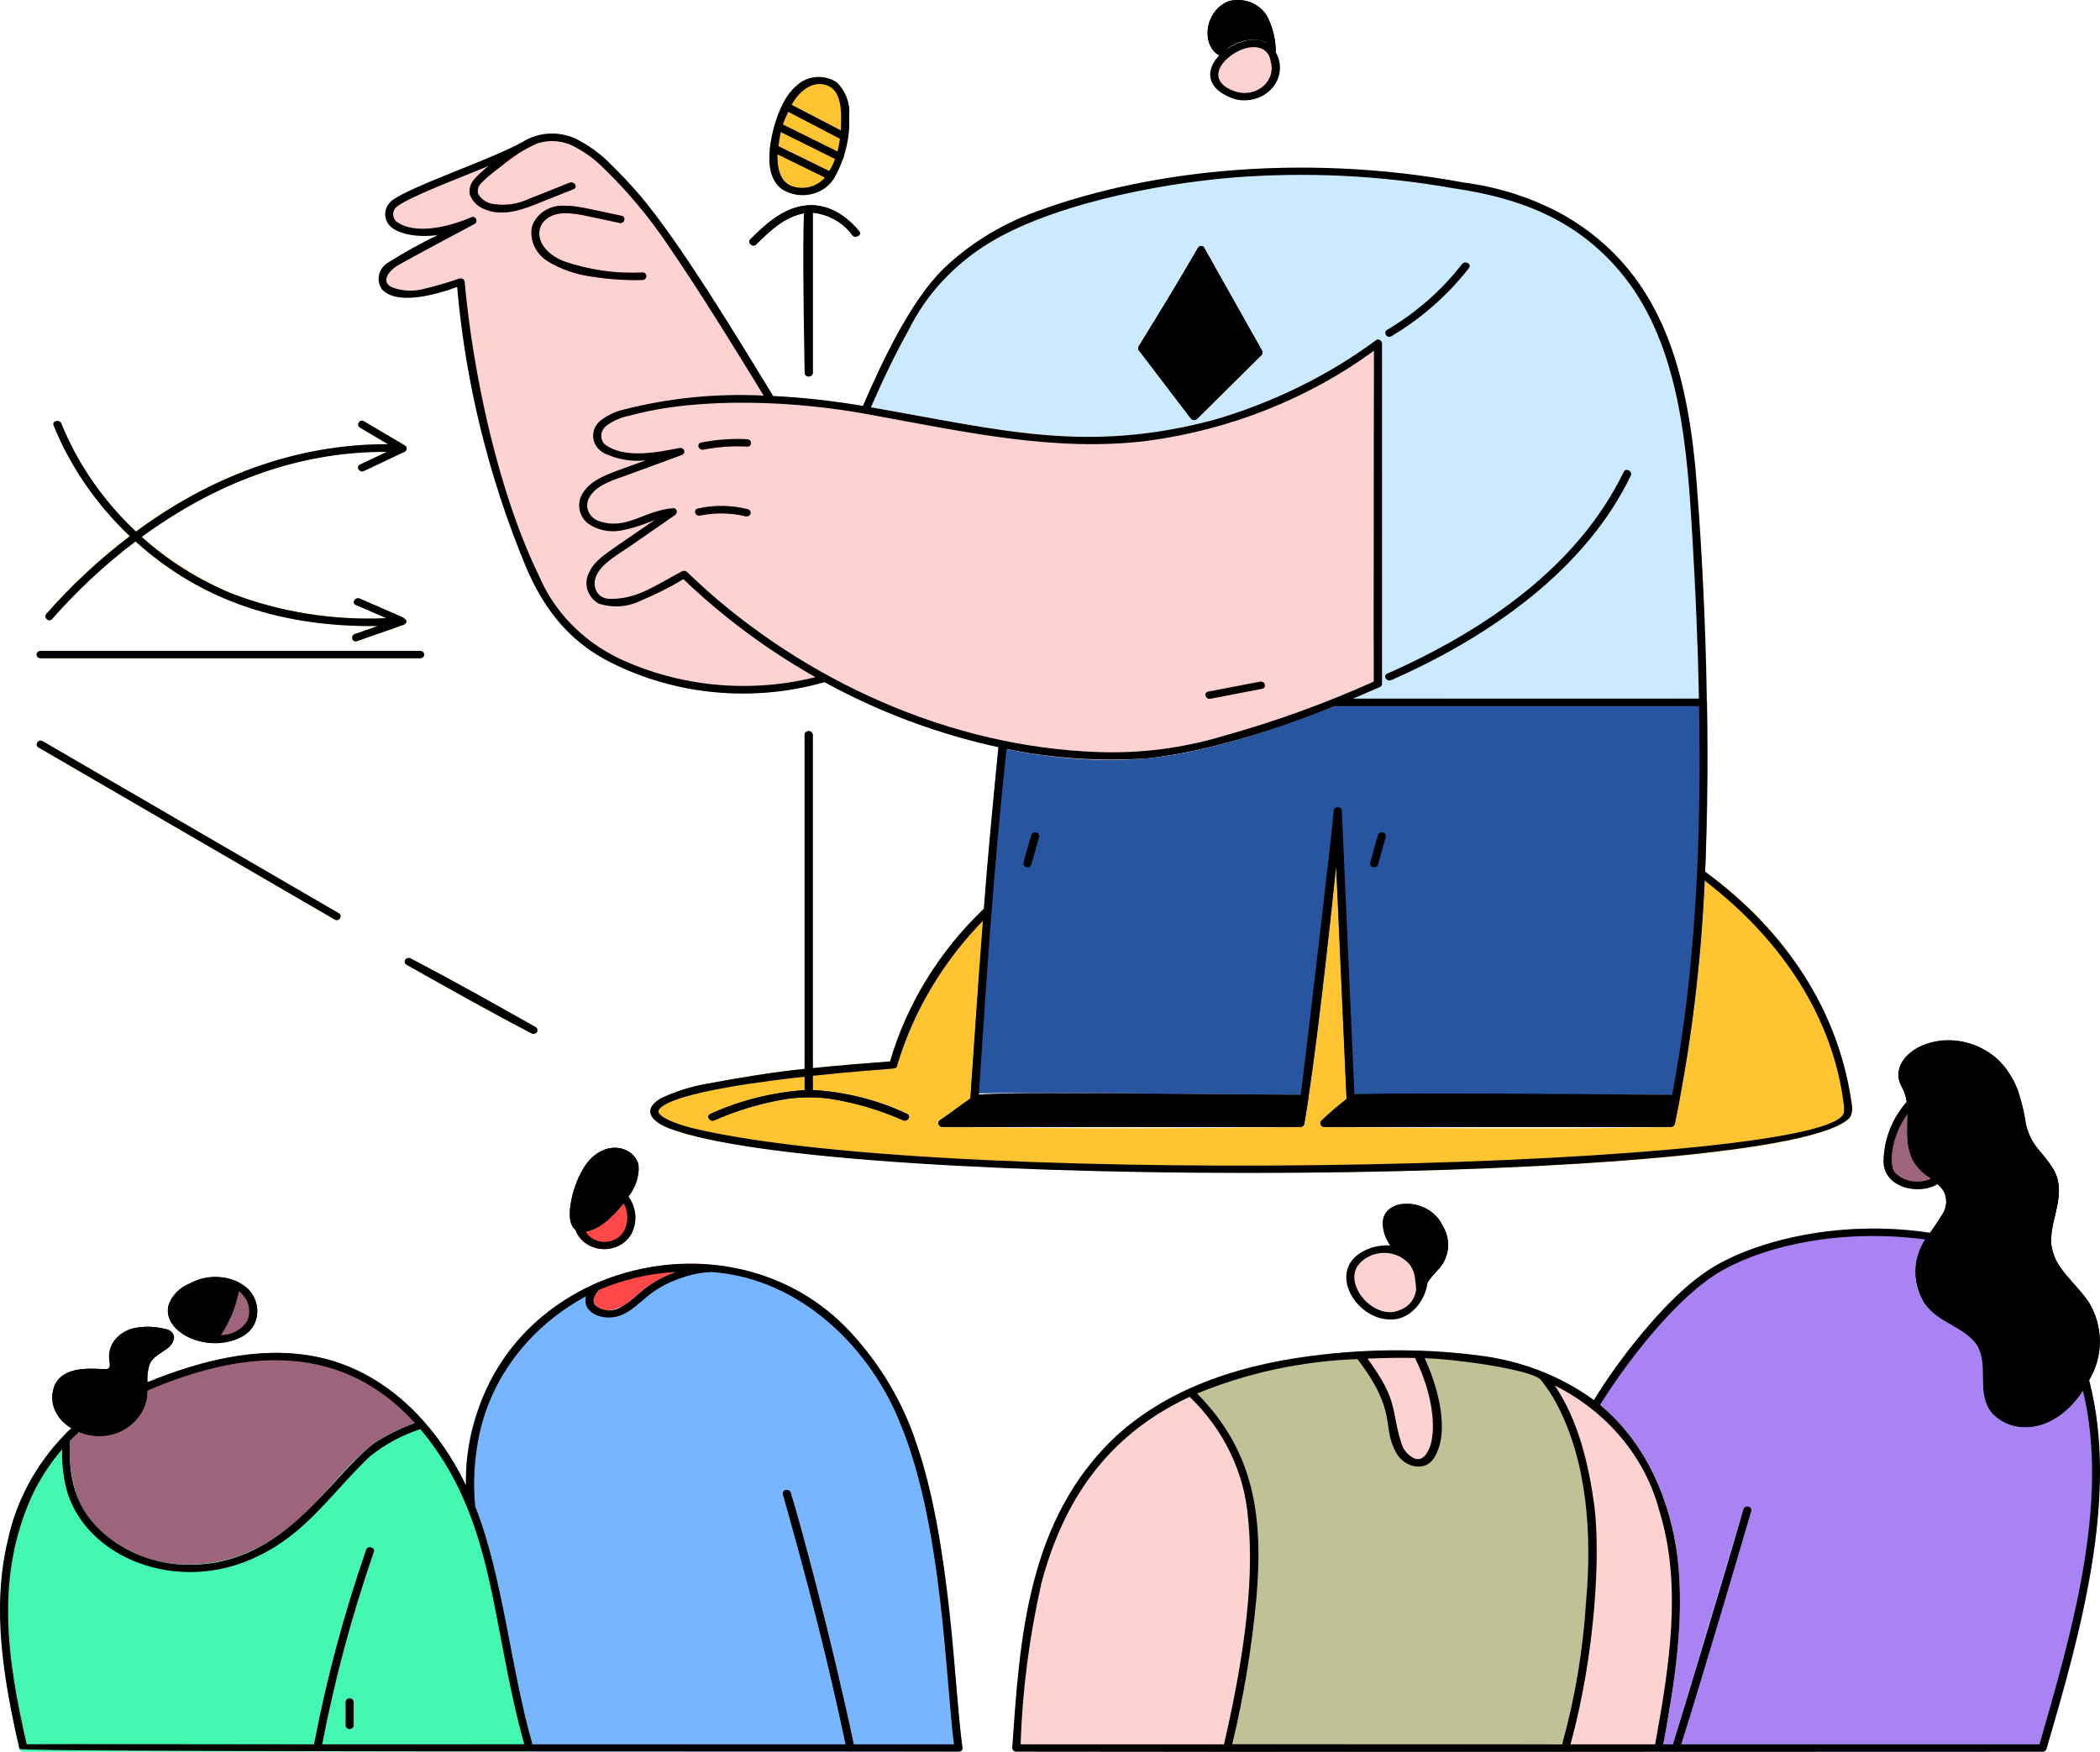 <svg width="151" height="126" viewBox="0 0 151 126" fill="none" xmlns="http://www.w3.org/2000/svg">
<path d="M150.198 99.286C148.271 102.954 144.931 103.394 143.259 101.641C142.465 100.702 142.62 99.458 142.574 98.344C142.627 95.45 139.634 95.632 138.343 93.662C137.477 92.349 137.423 90.541 138.782 88.645C134.721 88.035 130.558 88.359 126.668 89.588C123.568 90.556 121.63 91.941 119.356 94.43C117.567 96.378 115.978 98.473 114.609 100.69C118.255 103.462 120.118 107.79 120.622 112.064C121.154 116.567 120.349 121.315 119.534 125.78C119.516 125.836 119.48 125.885 119.429 125.92C119.379 125.955 119.317 125.974 119.254 125.974H146.869C146.932 125.974 146.994 125.955 147.044 125.92C147.095 125.885 147.131 125.836 147.149 125.78C149.623 117.603 152.348 107.527 150.198 99.286ZM120.787 125.78C120.761 125.841 120.711 125.892 120.646 125.921C120.583 125.951 120.508 125.958 120.439 125.94C120.37 125.923 120.31 125.882 120.271 125.826C120.233 125.77 120.219 125.703 120.231 125.638C120.25 125.572 123.979 112.944 125.373 108.505C125.399 108.444 125.449 108.393 125.514 108.363C125.577 108.333 125.652 108.327 125.721 108.344C125.79 108.362 125.85 108.403 125.889 108.459C125.927 108.514 125.941 108.582 125.929 108.646C125.586 109.913 120.823 125.667 120.787 125.78Z" fill="#A982F4"/>
<path d="M137.522 83.401C136.834 81.914 137.317 80.742 137.101 79.242C136.093 80.394 135.513 81.813 135.446 83.29C135.259 85.27 137.614 85.996 139.311 85.152C138.594 84.682 137.986 84.087 137.522 83.401Z" fill="#9E647B"/>
<path d="M150.19 93.641C149.162 92.127 147.64 91.156 147.488 89.448C147.443 87.459 148.658 85.836 147.647 84.067C146.715 82.662 146.037 82.37 145.674 80.849C145.531 79.636 145.155 78.456 144.566 77.363C144.026 76.359 143.101 75.574 141.97 75.157C140.838 74.741 139.578 74.722 138.433 75.106C136.934 75.651 136.049 76.924 136.755 78.17C137.629 79.724 136.681 81.576 137.525 83.399C138.199 84.619 139.194 84.768 139.769 85.676C139.896 85.931 139.956 86.21 139.943 86.489C139.93 86.768 139.844 87.041 139.694 87.285C139.413 87.75 139.112 88.204 138.784 88.644C138.191 89.352 137.833 90.202 137.755 91.092C137.677 91.983 137.882 92.875 138.345 93.66C139.313 95.133 141.175 95.338 142.159 96.731C143.064 98.325 142.046 100.211 143.259 101.64C144.934 103.397 148.271 102.953 150.197 99.285C150.718 98.421 150.991 97.449 150.989 96.462C150.988 95.474 150.713 94.504 150.19 93.641Z" fill="black"/>
<path d="M125.929 108.65C125.94 108.585 125.926 108.518 125.888 108.463C125.849 108.406 125.789 108.366 125.72 108.348C125.651 108.331 125.576 108.337 125.513 108.367C125.449 108.396 125.398 108.447 125.372 108.509C123.978 112.947 120.249 125.576 120.23 125.642C120.218 125.707 120.232 125.774 120.27 125.829C120.309 125.885 120.369 125.926 120.438 125.944C120.507 125.961 120.582 125.955 120.645 125.925C120.71 125.896 120.76 125.845 120.786 125.783C120.823 125.667 125.587 109.913 125.929 108.65Z" fill="#A982F4"/>
<path d="M50.861 90.922C48.191 90.755 45.517 91.192 43.072 92.192C42.975 92.23 42.881 92.274 42.79 92.322C42.85 92.311 42.912 92.317 42.968 92.339C43.024 92.363 43.071 92.401 43.101 92.449C43.132 92.498 43.145 92.554 43.138 92.61C43.132 92.666 43.106 92.719 43.065 92.76C42.827 93.039 42.509 93.49 42.775 93.835C42.919 94.001 43.114 94.124 43.336 94.188C43.556 94.252 43.793 94.254 44.016 94.195C45.12 93.99 45.743 93.092 46.638 92.476C47.897 91.613 49.39 91.083 50.953 90.944C50.924 90.931 50.893 90.924 50.861 90.922Z" fill="#FF4848"/>
<path d="M68.167 114.946C67.188 107.65 66.174 101.111 61.014 95.653C58.512 92.987 54.992 91.302 51.178 90.945C49.534 91.034 47.956 91.567 46.641 92.477C45.743 93.094 45.122 93.992 44.018 94.196C43.796 94.256 43.559 94.254 43.338 94.189C43.117 94.125 42.922 94.003 42.777 93.836C42.515 93.488 42.825 93.04 43.068 92.762C43.114 92.715 43.142 92.655 43.145 92.592C43.148 92.529 43.127 92.466 43.084 92.416C43.042 92.366 42.982 92.331 42.915 92.318C42.848 92.305 42.777 92.314 42.716 92.344C39.839 93.711 37.446 95.804 35.818 98.376C34.19 100.948 33.395 103.893 33.526 106.866C36.11 112.235 36.527 119.325 38.342 125.637C38.353 125.677 38.354 125.718 38.345 125.758C38.337 125.798 38.318 125.836 38.291 125.868C38.264 125.9 38.23 125.926 38.19 125.945C38.151 125.963 38.107 125.973 38.063 125.974C71.194 125.974 68.953 125.989 69.046 125.947C69.101 125.933 69.148 125.901 69.177 125.856C69.207 125.812 69.217 125.759 69.205 125.708C68.718 122.133 68.647 118.522 68.167 114.946ZM60.874 125.78C59.399 118.803 58.228 114.529 56.285 107.45C56.273 107.385 56.288 107.318 56.327 107.262C56.365 107.207 56.425 107.167 56.494 107.149C56.563 107.132 56.637 107.138 56.701 107.168C56.765 107.198 56.815 107.248 56.841 107.309C57.645 109.85 59.828 118.061 61.43 125.638C61.502 125.973 60.943 126.115 60.874 125.78Z" fill="#78B5FF"/>
<path d="M56.842 107.309C56.816 107.248 56.766 107.198 56.702 107.168C56.638 107.138 56.564 107.132 56.495 107.149C56.426 107.167 56.366 107.207 56.328 107.262C56.289 107.319 56.274 107.385 56.286 107.45C58.235 114.557 59.429 118.944 60.874 125.78C60.945 126.115 61.505 125.973 61.431 125.638C59.845 118.144 57.611 109.739 56.842 107.309Z" fill="#2755A0"/>
<path d="M45.174 86.069C44.694 86.787 44.097 87.431 43.403 87.981C42.893 88.383 41.947 88.857 41.372 88.435C41.503 88.813 41.752 89.147 42.09 89.394C42.427 89.641 42.837 89.792 43.267 89.824C43.698 89.858 44.129 89.773 44.507 89.582C44.885 89.39 45.193 89.1 45.391 88.748C45.618 88.324 45.718 87.852 45.68 87.381C45.642 86.91 45.468 86.457 45.174 86.069Z" fill="#FF4848"/>
<path d="M45.903 83.734C45.516 82.336 43.266 81.863 41.954 84.016C41.049 85.5 40.235 88.831 42.094 88.59C42.579 88.491 43.029 88.281 43.403 87.982C44.615 87.028 46.127 85.231 45.903 83.734Z" fill="black"/>
<path d="M24.066 66.13C24.384 66.314 24.673 65.854 24.358 65.671L3.066 53.3C2.748 53.116 2.459 53.577 2.773 53.759L24.066 66.13Z" fill="#FFC431"/>
<path d="M29.226 69.377C32.203 71.056 35.187 72.734 38.221 74.317C38.287 74.35 38.365 74.358 38.437 74.339C38.51 74.321 38.571 74.277 38.609 74.218C38.647 74.158 38.658 74.087 38.641 74.02C38.623 73.953 38.577 73.894 38.513 73.858C35.537 72.18 32.553 70.502 29.519 68.919C29.453 68.888 29.377 68.881 29.306 68.9C29.235 68.919 29.174 68.963 29.137 69.022C29.1 69.08 29.088 69.15 29.105 69.216C29.121 69.282 29.165 69.34 29.226 69.377Z" fill="#FFC431"/>
<path d="M30.516 102.258C25.181 96.21 18.337 96.226 10.604 99.413C10.634 99.921 10.588 100.431 10.467 100.927C10.321 101.419 10.048 101.872 9.671 102.248C9.295 102.624 8.826 102.912 8.304 103.086C7.781 103.262 7.221 103.319 6.669 103.255C6.118 103.19 5.591 103.005 5.134 102.714C4.945 102.873 4.772 103.049 4.618 103.237C4.662 103.216 4.712 103.207 4.762 103.208C4.811 103.211 4.86 103.224 4.903 103.247C4.945 103.27 4.981 103.303 5.006 103.343C5.032 103.382 5.046 103.426 5.048 103.472C4.937 104.781 5.076 106.097 5.459 107.362C6.982 112.173 14.006 114.345 19.584 110.707C22.785 108.628 24.213 105.881 26.883 103.814C27.918 103.14 29.048 102.597 30.242 102.202C30.29 102.191 30.339 102.191 30.386 102.202C30.434 102.211 30.478 102.231 30.516 102.258Z" fill="#9E647B"/>
<path d="M38.342 125.638C35.798 116.783 36.275 108.938 30.518 102.266C30.483 102.234 30.438 102.21 30.388 102.198C30.339 102.186 30.288 102.187 30.239 102.2C29.045 102.595 27.915 103.138 26.88 103.812C24.246 105.855 22.897 108.547 19.58 110.705C15.693 113.234 10.571 113.199 7.235 110.071C5.81 108.734 4.805 106.831 5.044 103.471C5.043 103.419 5.025 103.369 4.993 103.326C4.961 103.283 4.916 103.25 4.864 103.23C4.811 103.21 4.754 103.205 4.698 103.213C4.643 103.223 4.591 103.247 4.55 103.283C-1.331 109.48 -0.418 117.874 1.398 125.78C1.416 125.836 1.452 125.885 1.503 125.92C1.553 125.955 1.615 125.974 1.678 125.974H38.066C38.11 125.974 38.153 125.963 38.193 125.945C38.232 125.926 38.266 125.9 38.293 125.868C38.319 125.835 38.337 125.798 38.346 125.758C38.354 125.718 38.353 125.677 38.342 125.638ZM23.096 125.78C23.032 126.117 22.474 125.973 22.54 125.638C23.449 120.838 24.713 116.1 26.325 111.458C26.439 111.132 26.998 111.272 26.881 111.599C25.273 116.242 24.008 120.98 23.096 125.78ZM25.43 124.089C25.426 124.157 25.394 124.221 25.34 124.269C25.286 124.315 25.215 124.342 25.14 124.342C25.066 124.342 24.995 124.315 24.941 124.269C24.887 124.221 24.855 124.157 24.851 124.089V122.389C24.855 122.321 24.887 122.257 24.941 122.21C24.995 122.163 25.066 122.137 25.14 122.137C25.215 122.137 25.286 122.163 25.34 122.21C25.394 122.257 25.426 122.321 25.43 122.389V124.089Z" fill="#43F7B2"/>
<path d="M17.796 92.65C17.595 92.46 17.362 92.301 17.106 92.18C17.15 92.213 17.183 92.257 17.202 92.307C17.221 92.356 17.224 92.41 17.212 92.461C17.097 92.956 16.974 93.45 16.824 93.936C16.559 94.865 16.093 95.735 15.454 96.496C15.322 96.587 15.156 96.566 15.284 96.576C16.42 96.6 17.793 96.28 18.286 95.238C18.49 94.809 18.552 94.336 18.465 93.876C18.378 93.416 18.145 92.989 17.796 92.65Z" fill="#9E647B"/>
<path d="M17.079 92.162C16.537 91.93 15.943 91.82 15.346 91.845C14.748 91.869 14.167 92.025 13.65 92.3C13.283 92.447 12.955 92.665 12.69 92.94C12.425 93.215 12.228 93.539 12.113 93.891C11.796 95.312 13.372 96.331 14.721 96.525C14.961 96.598 15.222 96.588 15.454 96.498C16.093 95.737 16.559 94.866 16.824 93.938C16.975 93.451 17.097 92.958 17.212 92.463C17.226 92.406 17.22 92.347 17.196 92.293C17.172 92.24 17.131 92.194 17.079 92.162Z" fill="black"/>
<path d="M26.882 111.599C26.996 111.272 26.436 111.132 26.326 111.457C24.715 116.1 23.451 120.838 22.541 125.638C22.478 125.973 23.036 126.117 23.097 125.78C24.009 120.98 25.273 116.242 26.882 111.599Z" fill="#A982F4"/>
<path d="M24.851 122.389V124.089C24.855 124.157 24.887 124.221 24.941 124.269C24.995 124.315 25.066 124.342 25.14 124.342C25.215 124.342 25.286 124.315 25.34 124.269C25.394 124.221 25.426 124.157 25.43 124.089V122.389C25.426 122.321 25.394 122.257 25.34 122.21C25.286 122.163 25.215 122.137 25.14 122.137C25.066 122.137 24.995 122.163 24.941 122.21C24.887 122.257 24.855 122.321 24.851 122.389Z" fill="#A982F4"/>
<path d="M11.958 95.591C9.314 94.934 7.684 96.207 7.853 97.774C7.87 97.931 7.957 98.232 7.842 98.374C7.701 98.548 7.344 98.413 6.306 98.435C5.289 98.457 4.249 98.763 3.897 99.717C2.882 102.469 7.382 104.726 9.749 102.147C11.12 100.655 10.278 99.436 10.777 98.067C11.167 97.219 12.377 97.17 12.525 96.177C12.505 96.038 12.44 95.909 12.339 95.804C12.238 95.7 12.106 95.626 11.958 95.591Z" fill="black"/>
<path d="M89.16 119.688C89.937 114.911 90.585 108.698 88.397 104.325C87.644 102.846 86.632 101.489 85.403 100.308C85.374 100.28 85.351 100.246 85.338 100.208C85.323 100.171 85.319 100.132 85.323 100.093C85.328 100.054 85.343 100.016 85.365 99.982C85.387 99.949 85.416 99.92 85.452 99.898L85.43 99.905C81.656 101.576 78.59 104.346 76.71 107.784C73.577 113.329 73.213 119.523 72.787 125.706C72.788 125.776 72.818 125.843 72.873 125.893C72.927 125.943 73 125.971 73.076 125.971C86.292 126.036 88.145 125.971 88.226 125.971C88.187 125.969 88.149 125.959 88.114 125.943C88.08 125.927 88.049 125.904 88.025 125.877C87.999 125.85 87.98 125.819 87.969 125.785C87.957 125.751 87.953 125.715 87.956 125.68C87.985 125.337 88.436 124.147 89.16 119.688Z" fill="#FFD2D2"/>
<path d="M102.754 100.31C102.165 97.708 101.341 97.413 101.843 97.166C101.87 97.153 101.898 97.143 101.929 97.138C100.527 97.091 99.123 97.114 97.723 97.206C97.889 97.219 97.972 97.283 98.105 97.459C99.057 98.651 99.759 99.995 100.178 101.423C100.496 102.962 100.575 104.487 101.67 104.888C102.613 105.233 102.947 103.997 103.057 103.388C103.174 102.353 103.071 101.308 102.754 100.31Z" fill="#FFD2D2"/>
<path d="M120.625 112.064C119.948 106.318 116.987 101.071 111.144 98.738C110.973 98.683 111.298 98.824 111.632 99.399C113.455 101.958 114.244 105.261 114.645 108.296C115.139 112.048 114.534 120.119 112.837 125.78C112.821 125.831 112.788 125.877 112.743 125.911C112.698 125.944 112.643 125.966 112.585 125.97C112.664 125.988 112.365 125.996 119.26 125.974C119.324 125.974 119.385 125.955 119.436 125.92C119.486 125.885 119.522 125.836 119.54 125.78C120.351 121.323 121.157 116.57 120.625 112.064Z" fill="#FFD2D2"/>
<path d="M114.645 108.296C114.247 105.261 113.453 101.958 111.632 99.399C111.489 99.152 111.307 98.926 111.092 98.727C109.587 98.125 108.002 97.707 106.379 97.486C104.921 97.278 103.45 97.158 101.975 97.127C101.957 97.127 101.946 97.135 101.929 97.138C101.884 97.145 101.841 97.162 101.805 97.187C101.767 97.213 101.738 97.246 101.718 97.284C101.698 97.322 101.688 97.364 101.689 97.406C101.69 97.448 101.702 97.49 101.724 97.527C102.202 98.408 102.55 99.344 102.757 100.309C103.075 101.307 103.177 102.352 103.06 103.387C102.951 103.996 102.616 105.232 101.673 104.887C100.207 104.35 100.613 101.879 99.695 100.027C99.252 99.129 98.72 98.268 98.106 97.458C97.973 97.282 97.89 97.217 97.724 97.205C95.817 97.294 93.921 97.515 92.051 97.866C89.771 98.285 87.557 98.965 85.462 99.889L85.452 99.897C85.416 99.919 85.386 99.948 85.364 99.981C85.342 100.015 85.328 100.053 85.323 100.092C85.319 100.131 85.323 100.17 85.337 100.208C85.35 100.245 85.374 100.279 85.403 100.307C87.934 102.688 89.469 105.813 89.736 109.131C90.017 112.658 89.824 116.204 89.16 119.688C88.836 121.682 88.464 123.673 87.964 125.637C87.954 125.675 87.953 125.715 87.961 125.753C87.969 125.791 87.986 125.828 88.011 125.859C88.036 125.89 88.068 125.917 88.105 125.936C88.142 125.955 88.183 125.967 88.226 125.97C88.305 125.987 87.401 125.97 112.557 125.97C112.62 125.969 112.681 125.95 112.732 125.915C112.782 125.88 112.818 125.831 112.837 125.775C114.242 121.09 115.251 112.896 114.645 108.296Z" fill="#C0C195"/>
<path d="M102.425 92.873C102.425 92.943 102.395 93.011 102.34 93.061C102.286 93.111 102.212 93.139 102.135 93.139C102.058 93.139 101.984 93.111 101.93 93.061C101.875 93.011 101.845 92.943 101.845 92.873C101.773 91.766 101.727 91.13 101.084 90.653C100.638 90.37 100.261 90.006 99.977 89.583C99.535 89.542 99.088 89.586 98.666 89.713C98.244 89.839 97.855 90.046 97.524 90.318C95.617 91.923 97.842 95.206 100.34 94.866C101.647 94.687 102.518 93.422 102.632 92.256C102.514 92.444 102.443 92.655 102.425 92.873Z" fill="#FFD2D2"/>
<path d="M103.725 88.139C103.501 87.65 103.115 87.237 102.624 86.958C102.133 86.678 101.559 86.545 100.982 86.577C100.644 86.575 100.315 86.673 100.042 86.857C99.77 87.042 99.57 87.302 99.472 87.599C99.374 88.175 99.487 88.764 99.79 89.276C100.596 90.842 101.524 90.303 101.747 91.928C101.791 92.242 101.82 92.56 101.84 92.876C101.84 92.947 101.871 93.015 101.925 93.064C101.979 93.115 102.053 93.142 102.13 93.142C102.208 93.142 102.281 93.115 102.336 93.064C102.39 93.015 102.421 92.947 102.421 92.876C102.474 92.074 103.367 91.503 103.772 90.82C104.011 90.405 104.132 89.943 104.124 89.474C104.116 89.005 103.979 88.546 103.725 88.139Z" fill="black"/>
<path d="M2.92 47.34H30.213C30.29 47.34 30.363 47.312 30.418 47.262C30.472 47.212 30.503 47.144 30.503 47.073C30.503 47.003 30.472 46.935 30.418 46.885C30.363 46.835 30.29 46.807 30.213 46.807H2.92C2.843 46.807 2.769 46.835 2.714 46.885C2.66 46.935 2.629 47.003 2.629 47.073C2.629 47.144 2.66 47.212 2.714 47.262C2.769 47.312 2.843 47.34 2.92 47.34Z" fill="#FFC431"/>
<path d="M29.099 32.024L26.176 30.295C25.858 30.109 25.572 30.569 25.884 30.754L27.922 31.96C18.073 31.907 9.493 37.132 3.33 44.144C3.098 44.408 3.505 44.787 3.74 44.521C9.736 37.679 18.347 32.405 27.832 32.483L25.884 33.404C25.552 33.561 25.845 34.021 26.176 33.864L29.037 32.513C29.089 32.494 29.134 32.464 29.168 32.424C29.201 32.383 29.223 32.336 29.229 32.285C29.235 32.235 29.227 32.184 29.204 32.138C29.181 32.092 29.145 32.053 29.099 32.024Z" fill="#FFC431"/>
<path d="M28.931 44.375L25.876 43.048C25.541 42.902 25.246 43.361 25.584 43.507L27.771 44.456C23.965 44.629 20.164 44.021 16.646 42.677C10.972 40.242 6.575 35.849 4.41 30.453C4.282 30.134 3.721 30.272 3.854 30.595C5.27 34.08 7.586 37.198 10.603 39.681C15.28 43.57 21.051 45.1 27.173 45.015L25.511 45.599C25.166 45.719 25.316 46.234 25.665 46.11L28.948 44.965C29.307 44.837 29.361 44.561 28.931 44.375Z" fill="#FFC431"/>
<path d="M133.171 79.551C132.222 72.865 128.42 66.799 122.602 62.685C122.374 68.782 121.644 74.855 120.419 80.852C120.401 80.908 120.365 80.957 120.315 80.992C120.264 81.027 120.203 81.046 120.139 81.047C118.481 81.054 113.933 81.276 95.222 81.047C95.166 81.046 95.111 81.029 95.064 80.999C95.018 80.97 94.981 80.928 94.96 80.881C94.939 80.832 94.932 80.78 94.942 80.729C94.953 80.678 94.978 80.63 95.017 80.593C95.588 80.047 96.191 79.531 96.821 79.044L96.079 62.296C95.761 65.371 94.657 75.689 93.785 80.848C93.768 80.904 93.731 80.953 93.681 80.989C93.63 81.024 93.569 81.043 93.506 81.043C91.535 81.049 83.032 81.262 67.757 81.043C67.695 81.042 67.634 81.022 67.585 80.986C67.536 80.95 67.5 80.9 67.484 80.845C67.467 80.79 67.471 80.73 67.494 80.677C67.517 80.623 67.558 80.578 67.611 80.547C68.347 80.051 69.042 79.506 69.776 79.004C70.041 75.052 70.513 68.28 70.74 65.361C67.51 68.434 65.19 72.212 63.998 76.339C62.152 76.476 60.294 76.621 58.44 76.809V78.392C60.805 78.528 63.114 79.112 65.221 80.107C65.555 80.26 65.261 80.718 64.928 80.566C64.355 80.31 63.767 80.081 63.167 79.881C59.934 78.778 57.91 78.752 55.983 79.13C54.39 79.438 52.843 79.921 51.374 80.566C51.038 80.712 50.745 80.255 51.081 80.107C53.202 79.144 55.504 78.564 57.862 78.398V76.866C55.523 77.101 53.211 77.501 50.905 77.923C49.753 78.121 48.636 78.468 47.589 78.952C46.434 79.578 46.409 80.457 48.035 81.114C59.091 85.581 128.459 85.458 133.028 80.358C133.161 80.108 133.211 79.827 133.171 79.551Z" fill="#FFC431"/>
<path d="M122.442 41.847C122.058 34.269 121.886 25.588 117.389 19.764C115.407 17.167 112.605 15.188 109.363 14.094C105.606 12.875 96.63 11.584 88.497 12.248C83.492 12.659 78.577 13.737 73.909 15.446C71.618 16.35 69.551 17.672 67.835 19.333C65.495 21.595 63.395 26.066 62.043 29.193C69.004 30.371 76.056 32.149 83.08 31.077C88.477 30.253 93.292 28.468 98.937 24.467C98.959 24.448 98.986 24.434 99.014 24.425C99.043 24.416 99.073 24.413 99.103 24.416C99.134 24.418 99.163 24.426 99.19 24.439C99.217 24.452 99.24 24.47 99.259 24.492C99.471 24.624 99.266 23.138 99.373 49.177C99.373 49.224 99.36 49.27 99.335 49.31C99.309 49.351 99.273 49.384 99.229 49.407C98.738 49.626 97.272 50.244 97.272 50.244C123.656 50.244 122.739 50.13 122.745 50.51C122.692 47.621 122.591 44.734 122.442 41.847Z" fill="#CCEAFF"/>
<path d="M122.747 50.51C122.745 50.44 122.714 50.374 122.66 50.324C122.607 50.275 122.534 50.246 122.458 50.244H97.275C93.014 52.021 87.147 54.082 82.535 54.528C78.929 54.782 75.302 54.514 71.787 53.733C71.512 56.38 70.466 68.69 69.775 79.004C69.778 78.934 69.81 78.868 69.864 78.819C69.917 78.769 69.989 78.74 70.065 78.737C72.482 78.776 61.29 78.401 93.787 78.737C93.831 78.738 93.875 78.748 93.914 78.766C93.954 78.785 93.989 78.812 94.015 78.844C94.042 78.876 94.061 78.914 94.07 78.954C94.079 78.993 94.078 79.035 94.067 79.074C94.786 74.32 95.852 64.468 96.076 62.294L96.823 79.001C96.823 78.966 96.83 78.931 96.844 78.899C96.858 78.867 96.88 78.837 96.907 78.812C96.934 78.787 96.966 78.768 97.001 78.755C97.037 78.742 97.074 78.735 97.112 78.735C146.537 78.735 98.263 78.537 120.494 78.735C120.538 78.736 120.582 78.746 120.622 78.764C120.661 78.782 120.695 78.809 120.722 78.841C120.749 78.874 120.768 78.912 120.776 78.951C120.785 78.991 120.784 79.033 120.773 79.072C122.561 69.731 122.917 59.999 122.747 50.51Z" fill="#2755A0"/>
<path d="M49.14 41.649C47.387 42.692 44.671 44.203 43.021 43.396C42.625 43.153 42.342 42.785 42.227 42.361C42.111 41.938 42.171 41.49 42.395 41.105C42.867 40.15 43.587 39.811 47.101 37.377C46.315 37.73 45.485 37.993 44.629 38.159C44.206 38.232 43.769 38.22 43.352 38.122C42.934 38.024 42.544 37.844 42.21 37.593C41.876 37.286 41.677 36.877 41.65 36.444C41.623 36.011 41.77 35.583 42.064 35.243C42.82 34.262 44.201 33.93 46.425 33.109C45.417 33.212 44.398 33.041 43.494 32.618C42.192 32.006 42.208 30.08 44.868 29.449C48.357 28.565 51.986 28.237 55.596 28.48C53.385 24.852 51.013 21.011 48.628 17.503C47.274 15.458 45.691 13.548 43.906 11.804C43.246 11.135 42.48 10.562 41.633 10.102C40.833 9.672 39.893 9.517 38.98 9.664C37.938 9.895 37.653 10.258 36.132 10.928C33.467 12.101 29.292 13.575 28.15 14.452C27.927 14.644 27.778 14.897 27.723 15.172C27.669 15.448 27.711 15.733 27.845 15.984C28.339 16.92 30.279 17.109 31.491 16.896C30.278 17.488 29.102 18.141 27.967 18.852C27.791 18.949 27.639 19.076 27.518 19.228C27.398 19.379 27.312 19.551 27.265 19.734C27.218 19.917 27.212 20.106 27.247 20.291C27.281 20.476 27.356 20.652 27.466 20.81C28.537 21.986 31.323 21.209 32.874 20.642C33.474 27.517 35.133 34.279 37.801 40.726C38.436 42.265 39.32 43.708 40.424 45.005C43.885 48.961 52.125 51.147 59.301 49.066C55.563 47.028 52.145 44.533 49.14 41.649Z" fill="#FFD2D2"/>
<path d="M99.262 24.492C99.243 24.47 99.219 24.452 99.192 24.439C99.165 24.426 99.136 24.419 99.106 24.416C99.076 24.414 99.046 24.417 99.017 24.426C98.988 24.435 98.962 24.449 98.939 24.467C94.419 27.971 88.93 30.259 83.082 31.077C76.47 32.086 69.881 30.6 62.738 29.31C57.209 28.311 50.118 27.919 44.857 29.449C42.198 30.08 42.184 32.008 43.484 32.618C44.388 33.041 45.407 33.212 46.415 33.109C44.011 33.992 42.782 34.297 42.054 35.243C41.76 35.583 41.612 36.011 41.639 36.444C41.666 36.877 41.866 37.286 42.2 37.593C42.534 37.844 42.923 38.024 43.341 38.122C43.759 38.22 44.195 38.232 44.619 38.159C45.475 37.993 46.305 37.73 47.09 37.377C43.538 39.838 42.859 40.15 42.384 41.105C42.16 41.49 42.101 41.938 42.216 42.361C42.332 42.785 42.615 43.153 43.011 43.396C43.507 43.565 44.038 43.634 44.566 43.599C45.094 43.564 45.609 43.426 46.074 43.194C47.137 42.755 48.16 42.239 49.133 41.649C59.318 51.415 72.935 55.455 82.528 54.528C87.726 54.026 94.498 51.495 99.224 49.407C99.268 49.384 99.305 49.35 99.33 49.31C99.355 49.27 99.368 49.224 99.368 49.177C99.293 23.132 99.433 24.598 99.262 24.492Z" fill="#FFD2D2"/>
<path d="M100.04 48.906C107.248 45.736 114.049 40.887 117.258 34.203C117.406 33.892 116.908 33.619 116.757 33.934C113.507 40.647 106.928 45.271 99.75 48.446C99.411 48.595 99.704 49.053 100.04 48.906Z" fill="#78B5FF"/>
<path d="M100.04 24.18C102.225 22.881 104.121 21.213 105.628 19.264C105.844 18.984 105.342 18.717 105.128 18.995C103.676 20.869 101.851 22.472 99.747 23.72C99.436 23.906 99.726 24.367 100.04 24.18Z" fill="#78B5FF"/>
<path d="M87.038 50.248L90.75 49.533C91.115 49.46 90.961 48.95 90.596 49.023L86.883 49.737C86.519 49.805 86.673 50.318 87.038 50.248Z" fill="#FC9070"/>
<path d="M90.748 25.215C90.271 24.389 86.761 18.128 86.589 17.824C86.521 17.683 86.294 17.556 86.067 17.943C85.764 18.463 84.882 20.055 81.878 24.907C81.852 24.948 81.839 24.994 81.839 25.041C81.839 25.088 81.852 25.135 81.878 25.175L85.613 30.076C85.636 30.11 85.667 30.14 85.703 30.162C85.741 30.184 85.782 30.198 85.826 30.203C85.869 30.209 85.914 30.205 85.956 30.192C85.997 30.179 86.035 30.158 86.067 30.13C87.418 28.792 90.506 25.729 90.702 25.538C90.746 25.495 90.773 25.442 90.782 25.384C90.79 25.326 90.778 25.267 90.748 25.215Z" fill="black"/>
<path d="M91.145 1.23C90.901 0.771 90.489 0.404 89.981 0.194C89.473 -0.017 88.901 -0.057 88.364 0.079C87.885 0.294 87.484 0.632 87.212 1.053C86.94 1.474 86.808 1.959 86.832 2.448C86.824 2.749 86.897 3.046 87.045 3.315C87.192 3.583 87.41 3.813 87.679 3.986C89.189 2.464 91.16 2.583 91.732 3.763C91.742 2.889 91.542 2.024 91.145 1.23Z" fill="black"/>
<path d="M46.194 19.597C44.258 19.692 42.322 19.413 40.511 18.779C38.04 17.758 38.355 15.429 40.529 15.333C41.533 15.339 41.801 15.45 44.538 16.03C44.901 16.107 45.056 15.592 44.692 15.519C41.99 14.947 41.532 14.811 40.668 14.8C40.132 14.754 39.596 14.882 39.154 15.162C38.711 15.442 38.389 15.856 38.245 16.332C38.16 16.811 38.228 17.302 38.443 17.746C38.657 18.19 39.007 18.567 39.451 18.83C40.364 19.369 41.389 19.725 42.461 19.877C43.693 20.081 44.945 20.168 46.196 20.135C46.569 20.115 46.569 19.582 46.194 19.597Z" fill="#FF4848"/>
<path d="M33.775 13.934C33.839 14.147 33.948 14.345 34.096 14.518C34.245 14.691 34.429 14.836 34.639 14.943C36.198 15.76 37.946 14.911 39.352 14.351L41.243 13.598C41.584 13.462 41.289 13.003 40.951 13.138C39.977 13.526 39.008 13.924 38.029 14.3C37.197 14.7 36.238 14.822 35.319 14.645C35.117 14.592 34.929 14.501 34.766 14.379C34.604 14.257 34.471 14.105 34.374 13.934C34.206 13.235 34.851 12.839 37.46 10.902C37.75 10.687 37.338 10.313 37.051 10.526C34.649 12.31 33.637 12.919 33.775 13.934Z" fill="#FF4848"/>
<path d="M91.734 3.763C91.641 3.566 91.501 3.389 91.328 3.245C91.155 3.101 90.95 2.992 90.727 2.925C90.297 2.844 89.853 2.853 89.428 2.952C89.002 3.052 88.607 3.238 88.272 3.499C86.582 4.637 86.437 6.365 88.818 7.135C89.299 7.252 89.806 7.237 90.279 7.093C90.751 6.949 91.168 6.682 91.477 6.324C91.786 5.966 91.975 5.534 92.021 5.079C92.066 4.624 91.967 4.166 91.734 3.763Z" fill="#FFD2D2"/>
<path d="M93.787 78.738C69.269 78.49 69.813 78.611 69.775 79.005C69.044 79.507 68.345 80.052 67.61 80.548C67.558 80.579 67.517 80.625 67.494 80.678C67.472 80.731 67.468 80.79 67.485 80.846C67.501 80.901 67.536 80.95 67.585 80.986C67.634 81.022 67.694 81.042 67.757 81.044H93.505C93.568 81.044 93.63 81.024 93.68 80.989C93.731 80.954 93.767 80.905 93.785 80.849C93.885 80.258 93.979 79.667 94.069 79.075C94.08 79.036 94.081 78.994 94.072 78.954C94.063 78.914 94.044 78.876 94.017 78.844C93.99 78.811 93.955 78.785 93.915 78.766C93.875 78.748 93.831 78.739 93.787 78.738Z" fill="black"/>
<path d="M120.494 78.738C95.42 78.512 97.067 78.713 96.958 78.782C96.909 78.806 96.868 78.845 96.844 78.892C96.82 78.939 96.813 78.991 96.824 79.041C96.194 79.528 95.592 80.045 95.02 80.59C94.981 80.627 94.956 80.675 94.946 80.726C94.935 80.777 94.942 80.83 94.963 80.878C94.984 80.925 95.021 80.967 95.067 80.996C95.114 81.026 95.169 81.043 95.225 81.044H120.142C120.206 81.043 120.267 81.024 120.318 80.989C120.368 80.954 120.405 80.905 120.422 80.849C120.548 80.259 120.66 79.667 120.773 79.075C120.784 79.036 120.785 78.994 120.776 78.954C120.768 78.915 120.749 78.876 120.722 78.844C120.695 78.812 120.661 78.785 120.622 78.767C120.582 78.749 120.538 78.739 120.494 78.738Z" fill="black"/>
<path d="M74.145 62.207C74.338 61.525 74.536 60.844 74.721 60.16C74.734 60.095 74.719 60.028 74.68 59.972C74.642 59.917 74.582 59.876 74.513 59.858C74.444 59.841 74.37 59.847 74.305 59.877C74.241 59.907 74.191 59.957 74.165 60.019C73.954 60.697 73.774 61.382 73.59 62.066C73.578 62.13 73.594 62.197 73.632 62.252C73.671 62.307 73.73 62.347 73.799 62.364C73.867 62.382 73.941 62.376 74.004 62.347C74.069 62.318 74.118 62.268 74.145 62.207Z" fill="#2755A0"/>
<path d="M99.094 60.019C98.902 60.701 98.702 61.382 98.518 62.066C98.507 62.13 98.523 62.196 98.561 62.251C98.6 62.305 98.659 62.345 98.728 62.362C98.796 62.38 98.869 62.373 98.933 62.345C98.997 62.316 99.047 62.268 99.074 62.208C99.266 61.525 99.465 60.844 99.649 60.16C99.661 60.096 99.645 60.029 99.607 59.974C99.568 59.919 99.51 59.879 99.44 59.862C99.372 59.844 99.298 59.85 99.235 59.879C99.171 59.908 99.121 59.958 99.094 60.019Z" fill="#2755A0"/>
<path d="M61.058 8.357C61.103 7.918 61.047 7.475 60.895 7.057C60.743 6.639 60.498 6.254 60.175 5.927C59.752 5.643 59.232 5.507 58.71 5.542C58.187 5.578 57.695 5.783 57.321 6.121C56.237 6.981 55.625 8.914 55.42 10.216C55.254 11.319 55.173 12.866 56.245 13.618C56.542 13.804 56.877 13.932 57.23 13.993C57.582 14.054 57.945 14.047 58.295 13.973C58.645 13.899 58.974 13.759 59.262 13.562C59.55 13.366 59.79 13.116 59.968 12.83C60.757 11.454 61.133 9.911 61.058 8.357Z" fill="#FFC431"/>
<path d="M61.783 16.637C60.844 15.486 59.463 14.563 57.823 14.792C56.239 15.011 55.003 16.166 53.965 17.2C53.712 17.451 54.123 17.829 54.375 17.576C55.344 16.614 56.445 15.559 57.86 15.33V26.821C57.864 26.89 57.896 26.954 57.95 27.001C58.004 27.047 58.076 27.074 58.15 27.074C58.224 27.074 58.296 27.047 58.35 27.001C58.404 26.954 58.436 26.89 58.44 26.821V15.294C59.013 15.358 59.564 15.535 60.055 15.814C60.546 16.093 60.965 16.466 61.282 16.909C61.503 17.177 62.006 16.912 61.783 16.637Z" fill="black"/>
<path d="M55.8 10.435C55.471 10.274 55.177 10.733 55.507 10.895L59.59 12.895C59.919 13.056 60.212 12.596 59.883 12.435L55.8 10.435Z" fill="black"/>
<path d="M55.814 9.327L60.234 11.516C60.562 11.679 60.855 11.22 60.526 11.057L56.106 8.868C55.761 8.7 55.494 9.186 55.814 9.327Z" fill="black"/>
<path d="M60.538 10.042C60.605 10.075 60.682 10.083 60.755 10.064C60.827 10.046 60.889 10.002 60.927 9.942C60.965 9.882 60.976 9.811 60.958 9.744C60.94 9.677 60.895 9.619 60.831 9.582L56.675 7.418C56.608 7.385 56.531 7.377 56.458 7.395C56.386 7.414 56.324 7.458 56.286 7.518C56.248 7.577 56.237 7.648 56.255 7.715C56.273 7.782 56.318 7.84 56.382 7.877C56.477 7.93 60.168 9.854 60.538 10.042Z" fill="black"/>
<path d="M65.22 80.104C63.112 79.111 60.804 78.527 58.44 78.389V52.838C58.436 52.77 58.404 52.706 58.349 52.659C58.296 52.612 58.224 52.586 58.15 52.586C58.076 52.586 58.004 52.612 57.95 52.659C57.896 52.706 57.864 52.77 57.86 52.838V78.395C55.502 78.56 53.2 79.14 51.08 80.104C50.744 80.249 51.038 80.711 51.372 80.563C52.84 79.915 54.388 79.433 55.982 79.127C57.207 78.882 58.47 78.844 59.71 79.016C61.519 79.305 63.275 79.826 64.927 80.562C65.26 80.716 65.554 80.258 65.22 80.104Z" fill="black"/>
<path d="M53.721 31.585C52.617 31.532 51.509 31.612 50.427 31.823C50.062 31.896 50.216 32.407 50.581 32.334C51.613 32.135 52.669 32.061 53.721 32.115C54.094 32.136 54.093 31.603 53.721 31.585Z" fill="#FC9070"/>
<path d="M53.795 36.627C52.619 36.322 51.376 36.301 50.188 36.565C49.825 36.643 49.979 37.156 50.342 37.076C51.431 36.853 52.563 36.874 53.641 37.137C53.712 37.148 53.784 37.134 53.844 37.099C53.904 37.063 53.947 37.009 53.967 36.946C53.986 36.883 53.979 36.815 53.947 36.756C53.916 36.698 53.861 36.652 53.795 36.627Z" fill="#FC9070"/>
<path d="M45.903 83.734C45.515 82.333 43.264 81.868 41.954 84.016C41.469 84.83 41.156 85.721 41.032 86.642C40.947 87.167 40.879 88.068 41.372 88.436C41.503 88.814 41.753 89.147 42.09 89.394C42.428 89.641 42.837 89.792 43.267 89.824C43.697 89.858 44.129 89.774 44.507 89.582C44.885 89.391 45.192 89.101 45.391 88.749C45.618 88.322 45.718 87.849 45.683 87.374C45.648 86.901 45.478 86.444 45.19 86.05C45.729 85.384 45.983 84.56 45.903 83.734ZM44.414 83.088C44.63 83.12 44.831 83.208 44.994 83.341C45.157 83.474 45.276 83.648 45.337 83.841C45.39 84.259 45.309 84.683 45.105 85.06C43.919 87.326 41.808 88.641 41.612 87.828C41.229 86.315 42.639 82.698 44.414 83.088ZM44.891 88.478C44.771 88.718 44.581 88.923 44.343 89.071C44.104 89.217 43.825 89.301 43.538 89.312C43.251 89.324 42.966 89.262 42.714 89.133C42.463 89.005 42.255 88.815 42.114 88.586C43.237 88.357 44.172 87.382 44.843 86.524C45.011 86.825 45.102 87.158 45.111 87.496C45.119 87.835 45.044 88.171 44.891 88.478Z" fill="black"/>
<path d="M24.066 66.13C24.384 66.314 24.673 65.854 24.358 65.671L3.066 53.3C2.748 53.116 2.459 53.577 2.773 53.759L24.066 66.13Z" fill="black"/>
<path d="M29.226 69.377C32.203 71.056 35.187 72.734 38.221 74.317C38.287 74.35 38.365 74.358 38.437 74.339C38.51 74.321 38.571 74.277 38.609 74.218C38.647 74.158 38.658 74.087 38.641 74.02C38.623 73.953 38.577 73.894 38.513 73.858C35.537 72.18 32.553 70.502 29.519 68.919C29.453 68.888 29.377 68.881 29.306 68.9C29.235 68.919 29.174 68.963 29.137 69.022C29.1 69.08 29.088 69.15 29.105 69.216C29.121 69.282 29.165 69.34 29.226 69.377Z" fill="black"/>
<path d="M17.796 92.65C17.239 92.187 16.534 91.902 15.786 91.839C15.039 91.775 14.289 91.937 13.649 92.299C13.283 92.446 12.955 92.664 12.69 92.938C12.424 93.213 12.228 93.538 12.113 93.889C11.796 95.311 13.372 96.33 14.721 96.524C16.057 96.802 17.771 96.299 18.286 95.238C18.488 94.809 18.549 94.336 18.462 93.876C18.375 93.417 18.143 92.991 17.796 92.65ZM15.114 96.029C12.833 95.849 11.485 93.903 14.068 92.699C14.455 92.514 14.88 92.405 15.316 92.379C15.751 92.353 16.188 92.41 16.599 92.547C16.398 93.796 15.891 94.987 15.114 96.029ZM17.759 95.02C17.567 95.322 17.293 95.574 16.962 95.749C16.632 95.924 16.258 96.016 15.877 96.018C16.525 95.049 16.965 93.976 17.174 92.856C17.515 93.11 17.757 93.458 17.863 93.849C17.968 94.24 17.932 94.652 17.759 95.022V95.02Z" fill="black"/>
<path d="M24.851 122.389V124.089C24.855 124.157 24.887 124.221 24.941 124.269C24.995 124.315 25.066 124.342 25.14 124.342C25.215 124.342 25.286 124.315 25.34 124.269C25.394 124.221 25.426 124.157 25.43 124.089V122.389C25.426 122.321 25.394 122.257 25.34 122.21C25.286 122.163 25.215 122.137 25.14 122.137C25.066 122.137 24.995 122.163 24.941 122.21C24.887 122.257 24.855 122.321 24.851 122.389Z" fill="black"/>
<path d="M69.208 125.709C68.596 121.243 68.376 111.155 65.959 104.003C64.986 100.925 63.299 98.076 61.015 95.653C53.096 87.299 38.207 90.363 34.428 101.252C33.783 103.044 33.469 104.923 33.499 106.81C31.399 102.419 27.651 98.493 22.576 97.537C18.573 96.779 14.348 97.866 10.6 99.401C10.56 98.951 10.621 98.498 10.777 98.069C10.997 97.59 11.499 97.362 11.916 97.047C12.588 96.656 12.783 95.796 11.958 95.588C11.296 95.416 10.602 95.373 9.92 95.462C9.317 95.526 8.765 95.802 8.379 96.234C7.994 96.664 7.805 97.215 7.854 97.771C7.87 97.928 7.958 98.229 7.843 98.371C7.702 98.545 7.345 98.41 6.307 98.433C5.29 98.454 4.25 98.76 3.898 99.714C3.712 100.268 3.733 100.862 3.956 101.404C4.179 101.945 4.592 102.404 5.13 102.706C4.98 102.844 4.807 103.003 4.672 103.15C2.572 105.316 1.149 107.963 0.554 110.81C-0.622 115.733 0.271 120.863 1.399 125.772C1.474 126.012 56.361 125.929 68.918 125.966C69.075 125.975 69.243 125.868 69.208 125.709ZM43.062 92.766C44.805 92.017 46.686 91.578 48.606 91.47C46.249 92.334 45.925 93.293 44.721 93.954C44.438 94.159 44.082 94.26 43.723 94.239C43.364 94.217 43.026 94.074 42.774 93.837C42.516 93.49 42.823 93.045 43.065 92.766H43.062ZM4.371 100.158C4.469 99.771 4.724 99.433 5.083 99.213C5.443 98.992 5.88 98.905 6.307 98.969C7.44 98.945 8.644 99.302 8.444 97.864C8.371 97.437 8.486 97 8.763 96.651C9.04 96.302 9.456 96.067 9.922 95.998C10.444 95.938 10.973 95.948 11.492 96.026C11.962 96.104 12.098 96.245 11.618 96.586C11.211 96.846 10.832 97.142 10.489 97.47C9.608 98.643 10.38 99.924 9.757 101.163C8.392 103.912 4 102.741 4.371 100.158ZM5.039 103.594C5.223 103.413 5.505 103.132 5.664 102.987C6.201 103.212 6.792 103.308 7.38 103.265C7.968 103.223 8.535 103.045 9.028 102.747C9.521 102.449 9.923 102.041 10.197 101.562C10.472 101.082 10.609 100.546 10.596 100.005C17.863 96.879 24.684 96.654 29.838 102.339C28.791 102.719 27.799 103.214 26.881 103.812C23.452 106.466 20.229 113.005 12.834 112.504C10.711 112.335 8.724 111.472 7.237 110.071C5.824 108.756 4.839 106.888 5.037 103.594H5.039ZM23.166 125.443C24.069 120.757 25.311 116.133 26.884 111.599C26.997 111.272 26.438 111.132 26.327 111.458C24.738 116.036 23.486 120.709 22.58 125.443C22.58 125.443 2.327 125.416 1.918 125.435C0.488 119.181 -0.323 113.397 2.29 107.586C2.854 106.387 3.584 105.259 4.462 104.23C4.443 105.171 4.544 106.111 4.762 107.03C6.065 112.023 12.83 114.763 18.604 111.884C22.12 110.182 23.842 107.349 26.61 104.726C27.671 103.872 28.899 103.21 30.228 102.776C35.667 109.28 35.247 116.668 37.698 125.44L23.166 125.443ZM61.391 125.443C59.707 117.512 57.487 109.34 56.845 107.309C56.818 107.248 56.769 107.198 56.704 107.168C56.64 107.138 56.566 107.132 56.497 107.149C56.428 107.167 56.368 107.207 56.33 107.262C56.291 107.319 56.276 107.385 56.288 107.45C58.082 113.639 59.604 119.763 60.803 125.443H38.289C36.691 119.85 36.166 113.357 34.169 108.33C34.002 106.558 34.112 104.773 34.496 103.03C34.951 100.991 35.867 99.064 37.187 97.373C38.507 95.681 40.2 94.264 42.155 93.213C41.763 94.431 43.478 95.109 44.729 94.553C46.12 93.937 46.539 92.706 49.056 91.881C49.735 91.641 50.452 91.504 51.179 91.477C57.596 91.939 62.634 96.978 64.788 102.505C67.779 109.78 67.994 120.859 68.595 125.443H61.391Z" fill="black"/>
<path d="M150.221 99.246C150.731 98.385 150.996 97.42 150.99 96.439C150.985 95.46 150.71 94.497 150.19 93.641C149.554 92.706 148.664 91.942 148.049 90.994C147.735 90.489 147.544 89.928 147.486 89.35C147.427 88.77 147.506 88.187 147.714 87.638C148.346 85.179 148.14 84.412 146.518 82.611C145.534 81.349 145.627 80.248 145.251 78.913C145.051 78.104 144.655 77.346 144.091 76.697C143.528 76.049 142.812 75.526 141.997 75.167C138.811 73.909 135.571 76.152 136.752 78.169C136.93 78.504 137.049 78.863 137.102 79.233C136.094 80.39 135.514 81.81 135.445 83.29C135.246 85.411 138.021 86.003 139.31 85.152C139.489 85.305 139.643 85.481 139.766 85.675C139.893 85.929 139.953 86.208 139.94 86.487C139.926 86.767 139.841 87.04 139.69 87.283C139.287 87.952 138.997 88.354 138.771 88.659C131.991 87.633 125.572 89.352 122.412 91.635C119.555 93.697 116.418 97.738 114.607 100.685C112.229 98.956 109.385 97.85 106.378 97.484C102.661 97.008 98.892 96.981 95.167 97.404C89.545 98.024 84.246 99.64 80.242 103.286C73.866 109.274 73.328 117.819 72.786 125.706C72.787 125.776 72.817 125.843 72.872 125.893C72.926 125.943 72.999 125.971 73.076 125.971C79.774 126.001 146.85 125.971 146.871 125.971C146.934 125.971 146.995 125.951 147.046 125.916C147.096 125.881 147.133 125.832 147.151 125.777C149.496 117.642 152.423 107.721 150.221 99.246ZM136.225 84.3C135.849 83.79 135.9 81.853 137.161 80.096C137.161 81.328 136.982 82.232 137.523 83.401C137.84 83.941 138.287 84.407 138.83 84.766C138.401 84.966 137.912 85.028 137.441 84.944C136.968 84.86 136.541 84.633 136.225 84.3ZM138.852 89.565C139.494 88.43 140.326 87.825 140.527 86.528C140.617 85.461 139.848 84.791 138.868 84.104C136.717 82.527 138.47 80.141 137.252 77.903C137.086 77.561 137.062 77.176 137.185 76.82C137.308 76.464 137.568 76.161 137.917 75.969C138.388 75.694 138.913 75.507 139.463 75.42C140.013 75.332 140.576 75.346 141.12 75.461C141.664 75.575 142.177 75.787 142.631 76.085C143.085 76.383 143.47 76.761 143.763 77.196C145.67 79.704 144.099 80.878 146.646 83.637C148.657 85.85 146.255 87.803 147.061 90.27C147.742 92.354 150.153 93.398 150.403 95.778C150.482 96.963 150.212 98.145 149.623 99.201C149.034 100.257 148.147 101.149 147.055 101.783C146.579 102.019 146.039 102.126 145.5 102.092C144.96 102.059 144.442 101.884 144.006 101.591C142.634 100.534 143.529 98.778 142.911 96.961C142.256 95.333 140.527 95.013 139.36 93.964C138.77 93.379 138.402 92.635 138.311 91.842C138.219 91.049 138.409 90.251 138.852 89.565ZM101.739 97.658C102.601 99.32 103.37 101.968 102.881 103.867C102.729 104.336 102.382 105.141 101.697 104.882C101.478 104.776 101.284 104.63 101.128 104.454C100.972 104.277 100.857 104.074 100.789 103.855C99.975 101.363 100.635 100.848 98.331 97.705C99.47 97.656 100.609 97.634 101.743 97.658H101.739ZM74.879 113.87C76.435 107.983 79.563 103.235 85.543 100.452C87.993 102.814 89.473 105.882 89.734 109.134C90.31 114.037 89.14 120.615 88.008 125.444H73.385C73.515 121.553 74.015 117.681 74.881 113.87H74.879ZM88.602 125.435C89.433 121.973 90.014 118.466 90.34 114.935C90.829 109.224 90.274 104.462 86.077 100.213C89.713 98.721 93.626 97.88 97.606 97.737C100.559 101.603 99.312 102.572 100.397 104.473C100.954 105.518 102.443 105.882 103.092 104.883C104.352 102.974 103.315 99.536 102.439 97.676C104.499 97.714 109.977 98.465 110.77 99.199C111.211 99.748 111.599 100.332 111.926 100.945C114.168 105.172 114.469 110.493 114.048 115.159C113.837 118.631 113.26 122.076 112.325 125.446C106.863 125.443 115.787 125.435 88.604 125.435H88.602ZM119.009 125.443H112.926C114.736 118.821 115.072 111.73 114.641 108.298C114.233 105.326 113.509 102.166 111.789 99.633C113.662 100.572 115.3 101.86 116.597 103.416C117.894 104.972 118.822 106.761 119.318 108.666C120.983 114.031 120.012 119.954 119.011 125.443H119.009ZM146.646 125.443H120.891C122.259 121.119 125.57 109.909 125.929 108.647C125.94 108.582 125.926 108.514 125.888 108.459C125.849 108.403 125.789 108.362 125.72 108.344C125.651 108.327 125.576 108.334 125.513 108.363C125.449 108.393 125.398 108.444 125.372 108.505C124.105 112.975 120.668 124.255 120.291 125.443H119.6C120.401 121.034 121.141 116.516 120.628 112.064C120.136 107.988 118.423 103.831 115.049 101.032C116.956 97.968 120.612 93.159 123.865 91.346C127.162 89.506 132.518 88.354 138.452 89.137C137.997 89.814 137.746 90.59 137.728 91.386C137.709 92.181 137.922 92.966 138.345 93.66C139.651 95.646 142.629 95.442 142.577 98.342C142.622 99.457 142.465 100.7 143.262 101.64C144.733 103.183 147.687 103.138 149.772 100.009C151.739 108.076 148.894 117.654 146.649 125.443H146.646Z" fill="black"/>
<path d="M103.725 88.139C103.501 87.65 103.116 87.237 102.624 86.958C102.133 86.678 101.559 86.545 100.982 86.577C99.201 86.728 99.079 88.178 99.966 89.568C99.525 89.537 99.081 89.587 98.662 89.716C98.243 89.846 97.856 90.051 97.524 90.321C95.623 91.917 97.818 95.197 100.34 94.869C101.624 94.684 102.514 93.38 102.651 92.228C102.954 91.726 103.483 91.3 103.776 90.819C104.015 90.404 104.135 89.941 104.126 89.473C104.117 89.004 103.979 88.546 103.725 88.139ZM100.186 94.351C98.448 94.577 96.615 92.216 97.718 90.908C97.915 90.68 98.16 90.491 98.439 90.353C98.718 90.216 99.025 90.133 99.34 90.108C99.656 90.084 99.974 90.12 100.273 90.213C100.573 90.307 100.849 90.456 101.084 90.65C101.983 91.319 102.511 93.891 100.186 94.351ZM103.047 90.865C102.808 91.168 102.541 91.449 102.316 91.751C102.022 89.833 100.391 90.354 100.018 88.186C99.747 87.267 100.961 86.859 101.939 87.207C102.293 87.361 102.608 87.584 102.861 87.86C103.114 88.135 103.299 88.458 103.404 88.805C103.51 89.152 103.533 89.516 103.472 89.872C103.411 90.228 103.267 90.567 103.05 90.868L103.047 90.865Z" fill="black"/>
<path d="M2.919 47.34H30.213C30.29 47.34 30.363 47.312 30.418 47.262C30.472 47.212 30.503 47.144 30.503 47.073C30.503 47.003 30.472 46.935 30.418 46.885C30.363 46.835 30.29 46.807 30.213 46.807H2.919C2.843 46.807 2.769 46.835 2.714 46.885C2.66 46.935 2.629 47.003 2.629 47.073C2.629 47.144 2.66 47.212 2.714 47.262C2.769 47.312 2.843 47.34 2.919 47.34Z" fill="black"/>
<path d="M28.817 44.327L25.877 43.046C25.541 42.9 25.247 43.359 25.584 43.506L27.774 44.454C23.966 44.631 20.162 44.023 16.642 42.675C14.247 41.681 12.063 40.305 10.19 38.612C15.338 34.851 21.281 32.454 27.805 32.5L25.884 33.409C25.552 33.566 25.845 34.026 26.176 33.869L29.037 32.518C29.091 32.502 29.139 32.472 29.176 32.432C29.212 32.392 29.235 32.344 29.242 32.292C29.248 32.24 29.239 32.188 29.214 32.141C29.19 32.094 29.151 32.055 29.102 32.028L26.176 30.295C25.858 30.109 25.572 30.569 25.884 30.754L27.894 31.944C21.13 31.913 14.907 34.418 9.781 38.23C7.421 36.009 5.591 33.36 4.41 30.453C4.282 30.134 3.721 30.272 3.853 30.595C5.064 33.569 6.93 36.282 9.337 38.562C7.136 40.232 5.126 42.102 3.336 44.143C3.103 44.407 3.511 44.786 3.746 44.52C5.535 42.478 7.544 40.608 9.743 38.937C14.505 43.242 20.312 45.111 27.158 45.022L25.514 45.595C25.169 45.716 25.319 46.23 25.669 46.106L29.035 44.931C29.288 44.802 29.354 44.561 28.817 44.327Z" fill="black"/>
<path d="M100.04 48.906C107.248 45.736 114.049 40.887 117.258 34.203C117.406 33.892 116.908 33.619 116.757 33.934C113.507 40.647 106.928 45.271 99.75 48.446C99.411 48.595 99.704 49.053 100.04 48.906Z" fill="black"/>
<path d="M100.04 24.18C102.225 22.881 104.121 21.213 105.628 19.264C105.844 18.984 105.342 18.717 105.128 18.995C103.676 20.869 101.851 22.472 99.747 23.72C99.436 23.906 99.726 24.367 100.04 24.18Z" fill="black"/>
<path d="M87.038 50.248L90.75 49.533C91.115 49.46 90.961 48.95 90.596 49.023L86.883 49.737C86.519 49.805 86.673 50.318 87.038 50.248Z" fill="black"/>
<path d="M86.589 17.824C86.57 17.784 86.538 17.749 86.496 17.725C86.455 17.701 86.407 17.689 86.359 17.689C86.31 17.69 86.263 17.704 86.223 17.729C86.183 17.755 86.152 17.79 86.134 17.832C85.9 18.213 85.141 19.638 81.878 24.908C81.852 24.949 81.839 24.995 81.839 25.043C81.839 25.09 81.852 25.136 81.878 25.177L85.613 30.077C85.636 30.112 85.667 30.142 85.703 30.164C85.74 30.186 85.782 30.2 85.826 30.205C85.869 30.21 85.914 30.206 85.956 30.194C85.997 30.181 86.035 30.16 86.067 30.131C87.418 28.793 90.506 25.731 90.702 25.54C90.746 25.497 90.773 25.443 90.781 25.385C90.789 25.327 90.777 25.268 90.747 25.217C90.328 24.493 90.823 25.348 86.589 17.824ZM86.333 18.525L90.147 25.31L85.895 29.524L82.467 25.028L86.333 18.525Z" fill="black"/>
<path d="M46.194 19.597C44.258 19.692 42.322 19.413 40.511 18.779C38.04 17.758 38.355 15.429 40.529 15.333C41.533 15.339 41.801 15.45 44.538 16.03C44.901 16.107 45.056 15.592 44.692 15.519C41.99 14.947 41.532 14.811 40.668 14.8C40.132 14.754 39.596 14.882 39.154 15.162C38.711 15.442 38.389 15.856 38.245 16.332C38.16 16.811 38.228 17.302 38.443 17.746C38.657 18.19 39.007 18.567 39.451 18.83C40.364 19.369 41.389 19.725 42.461 19.877C43.693 20.081 44.945 20.168 46.196 20.135C46.569 20.115 46.569 19.582 46.194 19.597Z" fill="black"/>
<path d="M91.737 3.768C91.731 2.894 91.53 2.03 91.145 1.23C90.901 0.771 90.489 0.404 89.981 0.194C89.473 -0.017 88.901 -0.057 88.364 0.079C86.64 0.69 86.327 3.289 87.672 3.992C87.35 4.302 87.131 4.69 87.041 5.11C86.852 6.174 87.842 6.821 88.814 7.135C89.295 7.254 89.804 7.24 90.277 7.097C90.75 6.954 91.167 6.688 91.477 6.33C91.787 5.973 91.977 5.54 92.023 5.084C92.069 4.629 91.969 4.172 91.737 3.768ZM88.038 0.911C88.888 0.099 90.12 0.654 90.645 1.499C90.905 1.996 91.059 2.534 91.1 3.085C90.267 2.597 89.083 2.939 88.249 3.515C87.193 3.383 87.178 1.731 88.038 0.911ZM88.972 6.623C87.352 6.172 87.129 5.03 88.513 3.996C89.626 3.164 91.166 3.08 91.37 4.423C91.462 4.728 91.464 5.05 91.377 5.356C91.288 5.662 91.114 5.941 90.87 6.165C90.626 6.389 90.322 6.549 89.988 6.63C89.654 6.71 89.304 6.708 88.972 6.623Z" fill="black"/>
<path d="M74.145 62.207C74.338 61.525 74.536 60.844 74.721 60.16C74.734 60.095 74.719 60.028 74.68 59.972C74.642 59.917 74.582 59.876 74.513 59.858C74.444 59.841 74.37 59.847 74.305 59.877C74.241 59.907 74.191 59.957 74.165 60.019C73.954 60.697 73.774 61.382 73.59 62.066C73.578 62.13 73.593 62.197 73.632 62.252C73.671 62.307 73.73 62.347 73.799 62.364C73.867 62.382 73.941 62.376 74.004 62.347C74.068 62.318 74.118 62.268 74.145 62.207Z" fill="black"/>
<path d="M99.094 60.019C98.902 60.701 98.702 61.382 98.518 62.066C98.507 62.13 98.523 62.196 98.561 62.251C98.6 62.305 98.659 62.345 98.728 62.362C98.796 62.38 98.869 62.373 98.933 62.345C98.997 62.316 99.047 62.268 99.074 62.208C99.266 61.525 99.465 60.844 99.649 60.16C99.661 60.096 99.645 60.029 99.607 59.974C99.568 59.919 99.51 59.879 99.44 59.862C99.372 59.844 99.298 59.85 99.235 59.879C99.171 59.908 99.121 59.958 99.094 60.019Z" fill="black"/>
<path d="M61.783 16.637C60.844 15.486 59.463 14.563 57.823 14.792C56.239 15.011 55.003 16.166 53.965 17.2C53.712 17.451 54.123 17.829 54.375 17.576C55.303 16.656 56.373 15.618 57.764 15.344C57.907 15.316 57.623 14.452 57.86 26.825C57.864 26.893 57.896 26.957 57.95 27.004C58.004 27.051 58.076 27.077 58.15 27.077C58.224 27.077 58.296 27.051 58.35 27.004C58.404 26.957 58.436 26.893 58.44 26.825V15.288C59.013 15.353 59.564 15.53 60.055 15.81C60.545 16.089 60.964 16.463 61.282 16.905C61.503 17.177 62.006 16.912 61.783 16.637Z" fill="black"/>
<path d="M61.058 8.357C61.103 7.918 61.047 7.475 60.895 7.057C60.743 6.639 60.498 6.254 60.175 5.927C59.752 5.643 59.232 5.507 58.709 5.542C58.187 5.578 57.695 5.783 57.321 6.121C56.237 6.981 55.625 8.914 55.419 10.216C55.254 11.319 55.172 12.866 56.245 13.618C56.541 13.804 56.876 13.932 57.229 13.993C57.582 14.054 57.945 14.047 58.294 13.973C58.644 13.899 58.974 13.759 59.262 13.562C59.55 13.366 59.79 13.116 59.968 12.83C60.757 11.454 61.133 9.911 61.058 8.357ZM56.976 13.399C56.022 13.068 55.881 11.936 55.907 11.09L59.319 12.762C59.052 13.081 58.681 13.315 58.26 13.43C57.839 13.544 57.39 13.534 56.976 13.399ZM59.618 12.305L55.971 10.519C56.011 10.174 56.07 9.832 56.148 9.493L60.042 11.422C59.942 11.732 59.799 12.028 59.618 12.305ZM60.221 10.907C60.142 10.867 56.373 9.001 56.294 8.96C56.393 8.668 56.547 8.317 56.679 8.032L60.397 9.97C60.359 10.265 60.294 10.618 60.221 10.907ZM60.46 9.388L56.914 7.542C57.371 6.725 58.297 5.759 59.411 6.119C60.359 6.425 60.469 7.578 60.48 8.357C60.481 8.683 60.481 9.053 60.458 9.388H60.46Z" fill="black"/>
<path d="M133.171 79.551C132.273 72.746 128.455 66.99 122.607 62.687C122.944 52.969 122.707 43.242 121.899 33.549C121.173 26.253 119.322 19.494 112.557 15.532C110.321 14.276 107.828 13.457 105.232 13.124C93.455 10.936 82.002 12.297 73.912 15.444C71.627 16.358 69.562 17.679 67.837 19.331C65.466 21.651 63.421 26.022 62.048 29.192C59.916 28.826 57.76 28.587 55.594 28.477C53.019 24.254 48.906 17.461 46.002 14.032C45.339 13.262 44.64 12.518 43.904 11.802C43.25 11.127 42.483 10.553 41.632 10.099C41.016 9.757 40.307 9.585 39.588 9.604C38.869 9.624 38.171 9.833 37.579 10.208C35.131 11.557 29.552 13.371 28.147 14.448C27.925 14.64 27.776 14.892 27.721 15.168C27.666 15.444 27.709 15.728 27.843 15.98C28.32 16.905 30.256 17.108 31.489 16.892C30.276 17.484 29.099 18.137 27.964 18.848C27.789 18.944 27.637 19.072 27.516 19.223C27.395 19.375 27.309 19.547 27.263 19.73C27.216 19.912 27.21 20.102 27.244 20.287C27.279 20.471 27.354 20.648 27.464 20.806C28.535 21.981 31.32 21.205 32.872 20.637C33.47 27.513 35.129 34.275 37.799 40.722C39.251 44.177 41.16 46.097 43.393 47.364C45.766 48.65 48.407 49.465 51.144 49.757C53.882 50.048 56.656 49.81 59.287 49.056C63.172 51.197 67.394 52.775 71.802 53.736C71.405 57.583 71.033 61.495 70.739 65.35C67.524 68.433 65.206 72.21 63.998 76.331C62.17 76.466 60.276 76.623 58.435 76.81V52.838C58.435 52.768 58.404 52.7 58.35 52.65C58.295 52.6 58.222 52.572 58.145 52.572C58.068 52.572 57.994 52.6 57.94 52.65C57.885 52.7 57.855 52.768 57.855 52.838V76.867C55.529 77.102 53.194 77.502 50.899 77.922C49.747 78.121 48.631 78.467 47.583 78.951C46.458 79.561 46.366 80.42 48.03 81.113C59.856 85.75 128.568 85.329 133.022 80.358C133.158 80.108 133.21 79.827 133.171 79.551ZM65.33 23.744C66.5 21.364 68.331 19.308 70.64 17.782C75.169 14.779 83.184 13.215 88.697 12.763C93.979 12.354 99.298 12.615 104.503 13.538C109.3 14.232 113.324 15.796 116.441 19.478C120.487 24.22 121.229 31.175 121.601 37.163C121.939 42.587 122.096 46.742 122.163 50.244H97.275C97.275 50.244 98.74 49.624 99.231 49.407C99.275 49.384 99.312 49.35 99.337 49.31C99.362 49.27 99.375 49.224 99.375 49.177V24.697C99.375 24.52 99.132 24.326 98.949 24.459L98.939 24.467C95.474 27.019 91.524 28.961 87.29 30.195C78.108 32.631 72.112 30.945 62.624 29.291C63.433 27.422 64.332 25.529 65.33 23.744ZM44.455 47.325C41.865 46.055 39.853 43.977 38.783 41.467C35.83 35.422 34.022 26.958 33.412 20.28C33.411 20.239 33.401 20.199 33.381 20.163C33.361 20.126 33.332 20.095 33.297 20.07C33.261 20.045 33.221 20.028 33.177 20.02C33.134 20.012 33.089 20.014 33.046 20.024C32.234 20.307 31.407 20.551 30.567 20.753C29.771 20.986 28.911 20.946 28.144 20.642C27.339 20.225 28.03 19.43 28.55 19.122C29.439 18.595 33.452 16.462 34.132 16.102C34.406 15.957 34.22 15.5 33.909 15.616C32.329 16.299 29.82 16.941 28.479 15.912C28.349 15.777 28.275 15.605 28.271 15.425C28.266 15.245 28.332 15.069 28.456 14.929C29.231 14.23 32.77 12.911 35.131 11.938C34.782 12.209 34.458 12.506 34.161 12.825C34.015 12.975 33.904 13.152 33.837 13.344C33.77 13.536 33.748 13.739 33.773 13.939C33.837 14.152 33.946 14.35 34.095 14.523C34.243 14.697 34.428 14.841 34.638 14.948C36.197 15.765 37.944 14.916 39.351 14.356L41.242 13.603C41.582 13.467 41.288 13.008 40.949 13.143C39.975 13.531 39.006 13.929 38.028 14.306C37.195 14.705 36.237 14.827 35.317 14.65C35.115 14.597 34.927 14.507 34.765 14.384C34.602 14.262 34.469 14.11 34.373 13.939C34.337 13.789 34.344 13.634 34.394 13.488C34.444 13.342 34.535 13.211 34.657 13.107C35.077 12.705 35.525 12.329 36 11.983C36.79 11.293 37.695 10.724 38.682 10.297C39.113 10.164 39.57 10.117 40.023 10.16C40.475 10.203 40.912 10.335 41.304 10.547C42.104 10.966 42.825 11.5 43.44 12.129C45.169 13.808 46.703 15.647 48.02 17.617C50.186 20.758 52.931 25.199 54.91 28.448C51.525 28.277 48.131 28.616 44.864 29.45C44.296 29.58 43.764 29.82 43.304 30.153C43.086 30.298 42.911 30.492 42.797 30.716C42.683 30.94 42.633 31.187 42.651 31.433C42.67 31.68 42.757 31.919 42.904 32.126C43.051 32.333 43.253 32.503 43.491 32.618C44.395 33.042 45.414 33.214 46.422 33.11C44.018 33.993 42.789 34.298 42.061 35.244C41.767 35.584 41.619 36.011 41.646 36.445C41.673 36.878 41.873 37.287 42.207 37.594C42.541 37.845 42.93 38.025 43.348 38.123C43.766 38.221 44.202 38.233 44.626 38.16C45.482 37.993 46.312 37.731 47.098 37.378C43.545 39.839 42.866 40.151 42.391 41.106C42.168 41.491 42.108 41.939 42.224 42.362C42.339 42.785 42.622 43.154 43.018 43.396C43.514 43.565 44.045 43.635 44.573 43.6C45.102 43.565 45.616 43.427 46.081 43.194C47.145 42.756 48.168 42.24 49.14 41.65C51.966 44.359 55.155 46.728 58.632 48.698C53.885 49.881 48.828 49.391 44.455 47.325ZM50.322 41.999C50.004 41.707 49.703 41.416 49.392 41.124C49.346 41.083 49.287 41.056 49.224 41.049C49.16 41.041 49.096 41.053 49.041 41.082C46.781 42.312 45.68 43.094 43.844 43.066C42.898 43.055 42.504 42.103 42.924 41.31C43.375 40.44 44.442 39.88 45.249 39.32L48.535 37.043C48.738 36.903 48.709 36.523 48.389 36.548C46.3 36.709 45.035 38.182 43.026 37.458C42.866 37.396 42.721 37.305 42.6 37.192C42.478 37.078 42.382 36.943 42.318 36.795C42.253 36.648 42.22 36.49 42.222 36.33C42.224 36.171 42.26 36.014 42.328 35.867C42.793 34.863 44.219 34.488 45.173 34.138L49.023 32.724C49.09 32.7 49.145 32.654 49.178 32.595C49.21 32.536 49.217 32.468 49.198 32.404C49.179 32.34 49.134 32.286 49.074 32.25C49.013 32.215 48.94 32.202 48.869 32.213C47.179 32.552 44.853 33.002 43.465 31.94C43.379 31.843 43.315 31.731 43.277 31.611C43.239 31.491 43.226 31.365 43.241 31.241C43.256 31.116 43.297 30.996 43.363 30.886C43.429 30.776 43.517 30.68 43.624 30.602C44.104 30.249 44.668 30.006 45.27 29.893C50.369 28.484 57.422 28.841 62.62 29.832C69.375 31.056 75.86 32.526 82.516 31.701C88.469 30.899 94.085 28.665 98.793 25.225C98.793 25.225 98.759 48.745 98.782 49.016C95.275 50.594 91.634 51.909 87.895 52.947C85.017 53.807 81.994 54.192 78.97 54.084C68.124 53.714 57.774 48.826 50.322 42.001V41.999ZM72.372 53.86C75.705 54.544 79.129 54.77 82.535 54.531C86.814 54.074 92.086 52.374 95.973 50.779C95.973 50.779 121.589 50.787 122.171 50.779C122.336 60.215 121.968 69.602 120.237 78.739C117.773 78.739 97.493 78.731 97.388 78.733L96.483 58.31C96.483 58.239 96.452 58.172 96.397 58.122C96.344 58.072 96.27 58.044 96.192 58.044C96.115 58.044 96.041 58.072 95.987 58.122C95.933 58.172 95.902 58.239 95.902 58.31C95.823 59.55 93.684 77.692 93.528 78.738C93.528 78.738 70.527 78.732 70.382 78.734C70.978 69.819 71.377 63.249 72.372 53.86ZM120.145 79.279C120.065 79.689 119.986 80.106 119.902 80.514C119.902 80.514 96.037 80.514 95.934 80.507C95.945 80.497 97.355 79.291 97.365 79.279H120.145ZM93.452 79.279C93.389 79.691 93.323 80.106 93.254 80.519H68.615C68.818 80.374 70.257 79.335 70.288 79.286L93.452 79.279ZM132.591 79.95C132.409 83.945 69.01 85.64 49.943 81.167C49.337 81.026 47.509 80.511 47.339 79.961C47.339 79.975 47.347 79.864 47.357 79.847C48.097 78.508 56.219 77.611 57.856 77.431V78.397C55.499 78.567 53.198 79.147 51.078 80.109C50.742 80.255 51.036 80.717 51.371 80.569C52.838 79.921 54.386 79.439 55.98 79.133C57.205 78.888 58.469 78.85 59.709 79.022C61.518 79.309 63.274 79.828 64.927 80.562C65.259 80.715 65.553 80.256 65.219 80.102C63.111 79.108 60.802 78.525 58.436 78.388V77.367C64.606 76.719 64.407 76.971 64.504 76.654C65.652 72.784 67.764 69.213 70.672 66.221C70.328 70.713 70.076 74.499 69.774 79C69.043 79.502 68.344 80.045 67.61 80.541C67.557 80.572 67.516 80.618 67.494 80.671C67.471 80.725 67.468 80.784 67.484 80.839C67.5 80.894 67.535 80.943 67.584 80.979C67.633 81.015 67.693 81.035 67.756 81.037C67.756 81.037 92.424 81.073 93.459 81.037C93.529 81.045 93.6 81.029 93.659 80.994C93.718 80.958 93.761 80.904 93.781 80.842C94.611 75.977 95.569 67.199 96.075 62.291L96.821 79.036C96.193 79.523 95.593 80.038 95.019 80.583C94.981 80.621 94.955 80.668 94.945 80.719C94.934 80.77 94.941 80.823 94.962 80.871C94.984 80.919 95.02 80.96 95.066 80.989C95.113 81.019 95.168 81.036 95.225 81.037C95.225 81.037 119.089 81.071 120.099 81.037C120.169 81.045 120.24 81.029 120.299 80.994C120.358 80.958 120.402 80.904 120.422 80.842C121.608 75.051 122.329 69.186 122.578 63.298C122.568 63.504 131.35 69.123 132.591 79.545C132.599 79.681 132.598 79.813 132.591 79.944V79.95Z" fill="black"/>
<path d="M53.721 31.585C52.617 31.532 51.509 31.612 50.427 31.823C50.062 31.896 50.216 32.407 50.581 32.334C51.613 32.135 52.669 32.061 53.721 32.115C54.094 32.136 54.093 31.603 53.721 31.585Z" fill="black"/>
<path d="M53.795 36.627C52.619 36.322 51.376 36.301 50.188 36.565C49.825 36.643 49.979 37.156 50.342 37.076C51.431 36.853 52.563 36.874 53.641 37.137C53.712 37.148 53.784 37.134 53.844 37.099C53.904 37.063 53.947 37.009 53.967 36.946C53.986 36.883 53.979 36.815 53.947 36.756C53.916 36.698 53.861 36.652 53.795 36.627Z" fill="black"/>
</svg>
